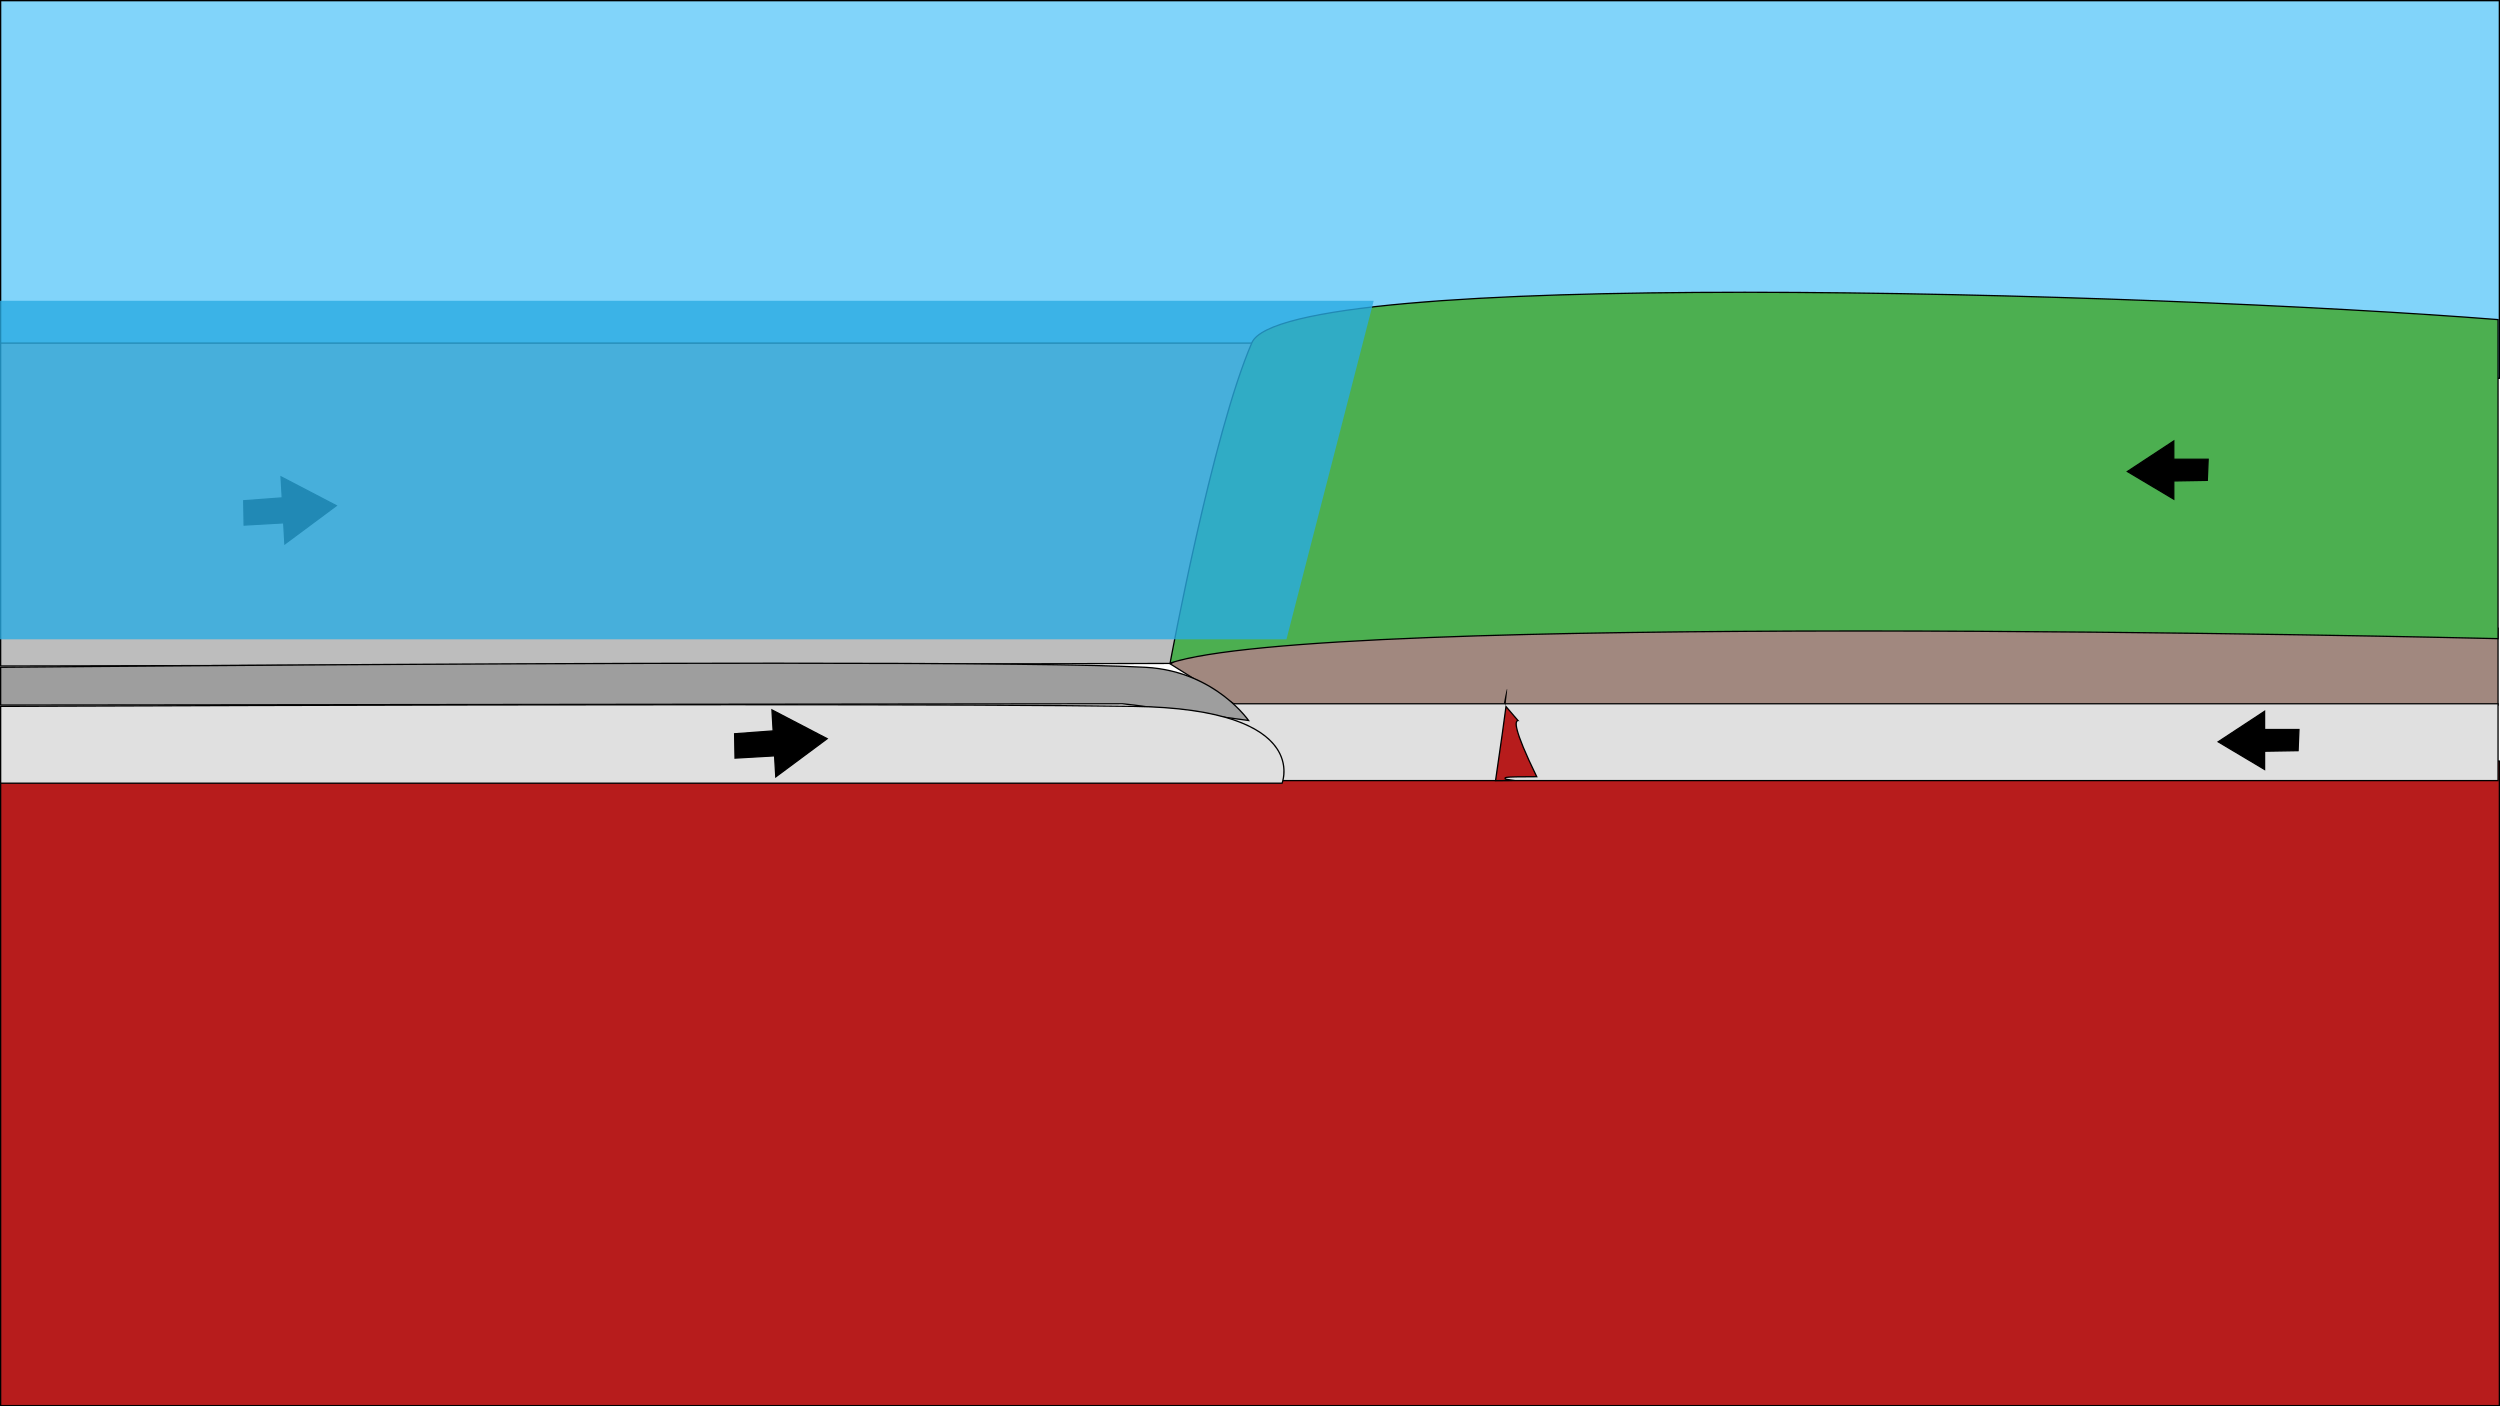 <?xml version="1.0" encoding="utf-8"?>
<!-- Generator: Adobe Illustrator 25.0.0, SVG Export Plug-In . SVG Version: 6.00 Build 0)  -->
<svg version="1.1" xmlns="http://www.w3.org/2000/svg" xmlns:xlink="http://www.w3.org/1999/xlink" x="0px" y="0px"
	 viewBox="0 0 1920 1080" style="enable-background:new 0 0 1920 1080;" xml:space="preserve">
<style type="text/css">
	.st0{fill:#81D4FA;}
	.st1{fill:#B71C1C;}
	.st2{fill:#BDBDBD;}
	.st3{fill:#CCCCCC;stroke:#000000;stroke-miterlimit:10;}
	.st4{fill:#A1887F;}
	.st5{fill:url(#SVGID_1_);}
	.st6{fill:#E0E0E0;}
	.st7{fill:#999999;stroke:#000000;stroke-miterlimit:10;}
	.st8{fill:#9E9E9E;}
	.st9{stroke:#000000;stroke-miterlimit:10;}
	.st10{opacity:0.8;}
	.st11{fill:#29ABE2;}
</style>
<g id="sky">
	<g>
		<rect x="0.5" y="0.5" class="st0" width="1919" height="290"/>
		<path d="M1919,1v289H1V1H1919 M1920,0H0v291h1920V0L1920,0z"/>
	</g>
</g>
<g id="mantle">
	<g>
		<rect x="0.5" y="584.5" class="st1" width="1919" height="495"/>
		<path d="M1919,585v494H1V585H1919 M1920,584H0v496h1920V584L1920,584z"/>
	</g>
</g>
<g id="plate">
	<g>
		<polygon class="st2" points="0.5,263.5 973.35,263.5 906.62,509.5 0.5,511.5 		"/>
		<path d="M972.69,264l-66.46,245L1,511V264H972.69 M974,263H0v249l907-2L974,263L974,263z"/>
	</g>
	<path class="st3" d="M960,600"/>
	<path class="st3" d="M1588.5,577.5"/>
	<path class="st3" d="M960,600"/>
	<g>
		<path class="st4" d="M949.14,541.5l-50.25-31.53c31.03-22.7,139.52-94.6,273.13-99.47c18.61-0.68,38.38-1.02,58.75-1.02
			c291.97,0,673.04,70.21,687.73,72.94v59.08H949.14z"/>
		<path d="M1230.81,409.98c154.77,0,333.59,19.85,456.35,36.5c126.57,17.17,221.14,34.55,230.84,36.35V541H949.29l-49.51-31.06
			c13.87-10.1,48.75-33.91,96.5-55.45c59.35-26.77,118.48-41.4,175.75-43.49c18.59-0.68,38.35-1.02,58.76-1.02H1230.81
			 M1230.77,408.98c-20.02,0-39.69,0.33-58.77,1.02c-134.32,4.9-244.03,77.98-274,100c51,32,51,32,51,32h970v-60
			C1919,482,1530.51,408.97,1230.77,408.98L1230.77,408.98z"/>
	</g>
	<g>
		<linearGradient id="SVGID_1_" gradientUnits="userSpaceOnUse" x1="898.646" y1="366.863" x2="1918.5" y2="366.863">
			<stop  offset="0" style="stop-color:#4CAF50"/>
			<stop  offset="0.859" style="stop-color:#4CAF50"/>
			<stop  offset="1" style="stop-color:#4CAF50"/>
		</linearGradient>
		<path class="st5" d="M898.65,509.26c2.47-13.26,33.57-178.57,62.81-246.06c5.84-13.48,46.05-23.64,119.5-30.19
			c63.52-5.67,150.66-8.54,259-8.54c205.63,0,446.55,10.55,578.54,20.99v245.03c-12.65-0.3-249.26-5.88-490.49-5.88
			C1126.28,484.6,948.2,492.9,898.65,509.26z"/>
		<path d="M1339.97,224.97c205.37,0,445.94,10.53,578.03,20.95v244.05c-17.46-0.42-251.47-5.87-489.99-5.87
			c-133.71,0-244.92,1.69-330.54,5.03c-103.91,4.05-170.55,10.57-198.18,19.38c3.39-18.13,33.91-178.86,62.63-245.12
			c2.92-6.75,15.04-12.76,36.01-17.87c19.79-4.82,47.74-8.87,83.07-12.02C1144.5,227.84,1231.63,224.97,1339.97,224.97
			L1339.97,224.97 M1339.96,223.97c-198.19,0-366.28,9.76-378.96,39.03c-30.7,70.84-63,247-63,247
			c57.88-19.78,297.47-24.9,530.01-24.9c249.55,0,490.99,5.9,490.99,5.9V245C1789.5,234.74,1548.12,223.97,1339.96,223.97
			L1339.96,223.97z"/>
	</g>
	<g>
		<polygon class="st6" points="932.41,599.5 915.66,540.5 1918.5,540.5 1918.5,599.5 		"/>
		<path d="M1918,541v58H932.79l-16.47-58H1918 M1919,540H915l17.03,60H1919V540L1919,540z"/>
	</g>
	<path class="st7" d="M458.5,540"/>
	<g>
		<path class="st1" d="M1148.58,599.5c3.83-26.08,6.52-45.19,8.03-56.86l9.15,10.68c-0.37,0.1-0.68,0.33-0.9,0.69
			c-2.02,3.23,3.14,17.53,15.34,42.49c-24.2,0.01-24.23,0.46-24.28,1.19c-0.05,0.69,0.57,0.82,4.9,1.43
			c0.43,0.06,0.91,0.13,1.38,0.2C1159.91,599.42,1155.79,599.5,1148.58,599.5z M1155.54,539.86c0.35-1.89,0.73-3.86,1.08-5.57
			c-0.17,1.51-0.4,3.47-0.72,6L1155.54,539.86z"/>
		<path d="M1156.96,543.82l8.01,9.34c-0.2,0.15-0.38,0.35-0.53,0.58c-0.79,1.26-3.16,5.05,14.96,42.26
			c-23.86,0.01-23.89,0.38-23.98,1.65c-0.05,0.68,0.26,1.02,1.33,1.3c-2.01,0.03-4.5,0.04-7.59,0.05
			C1152.82,574.03,1155.44,555.49,1156.96,543.82 M1157.44,529.02c-0.43,0-2.44,10.98-2.44,10.98l1.25,1.46
			C1157.45,532.09,1157.67,529.02,1157.44,529.02L1157.44,529.02z M1156.25,541.46c-1.32,10.36-3.83,28.41-8.25,58.54
			c48,0-27-3,33-3c-19.28-39.36-16.62-43.23-14.83-43.23c0.44,0,0.83,0.23,0.83,0.23L1156.25,541.46L1156.25,541.46z"/>
	</g>
	<g>
		<path class="st8" d="M871.07,541.5l-9.01-1l-861.56,1v-29c14.77-0.14,341.41-3.15,594.55-3.15c151.38,0,247.24,1.06,284.92,3.15
			c48.46,2.69,74.55,34.93,78.95,40.85L871.07,541.5z"/>
		<path d="M595.05,509.84c151.37,0,247.22,1.06,284.89,3.15c27.6,1.53,47.67,12.74,59.63,21.87c9.61,7.33,15.68,14.53,18.22,17.82
			l-86.69-11.69l-9-1l-0.06-0.01l-0.06,0L1,541v-28.01C21.39,512.8,344.29,509.84,595.05,509.84 M595.05,508.84
			C334.32,508.84,0,512,0,512v30l862-1l9,1l89,12c0,0-26-39-80-42C837.39,509.63,725.44,508.84,595.05,508.84L595.05,508.84z"/>
	</g>
	<g>
		<path class="st6" d="M0.5,601.5v-59c13.94-0.06,305.6-1.29,555.81-1.29c149.84,0,255.71,0.43,314.69,1.29
			c40.7,0.59,92.79,6.73,109.82,32.62c8.19,12.45,4.56,24.34,3.84,26.38H0.5z"/>
		<path d="M556.38,541.71c149.79,0,255.64,0.43,314.6,1.29c32.69,0.47,58.95,4.16,78.05,10.97c14.94,5.32,25.48,12.52,31.34,21.38
			c7.72,11.7,4.81,22.94,3.92,25.65H904h-82H1v-58c19.24-0.08,307.59-1.28,555.35-1.28H556.38 M556.31,540.71
			C298.24,540.71,0,542,0,542v60c0,0,574,0,822,0c76.18,0,93.24,0,93.24,0H904h81c0,0,24-58-114-60
			C804.33,541.03,685.36,540.71,556.31,540.71L556.31,540.71z"/>
	</g>
</g>
<g id="arrow">
	<polygon class="st9" points="1695.86,352.7 1695.2,368.91 1669.46,369.35 1669.46,383.36 1633.83,362.12 1669.46,338.68 
		1669.46,352.7 	"/>
	<polygon class="st9" points="1765.59,560.29 1764.93,576.5 1739.2,576.93 1739.2,590.95 1703.56,569.71 1739.2,546.27 
		1739.2,560.29 	"/>
	<polygon class="st9" points="564.5,582.23 564.19,563.53 593.78,561.34 592.86,545.21 635.26,567.31 595.8,596.62 594.88,580.49 	
		"/>
	<polygon class="st9" points="187.5,403.26 187.19,384.57 216.78,382.37 215.86,366.24 258.26,388.35 218.8,417.66 217.88,401.53 	
		"/>
</g>
<g id="ocean">
	<g class="st10">
		<polygon class="st11" points="988,491 0,491 0,231 1055,231 		"/>
	</g>
</g>
</svg>
